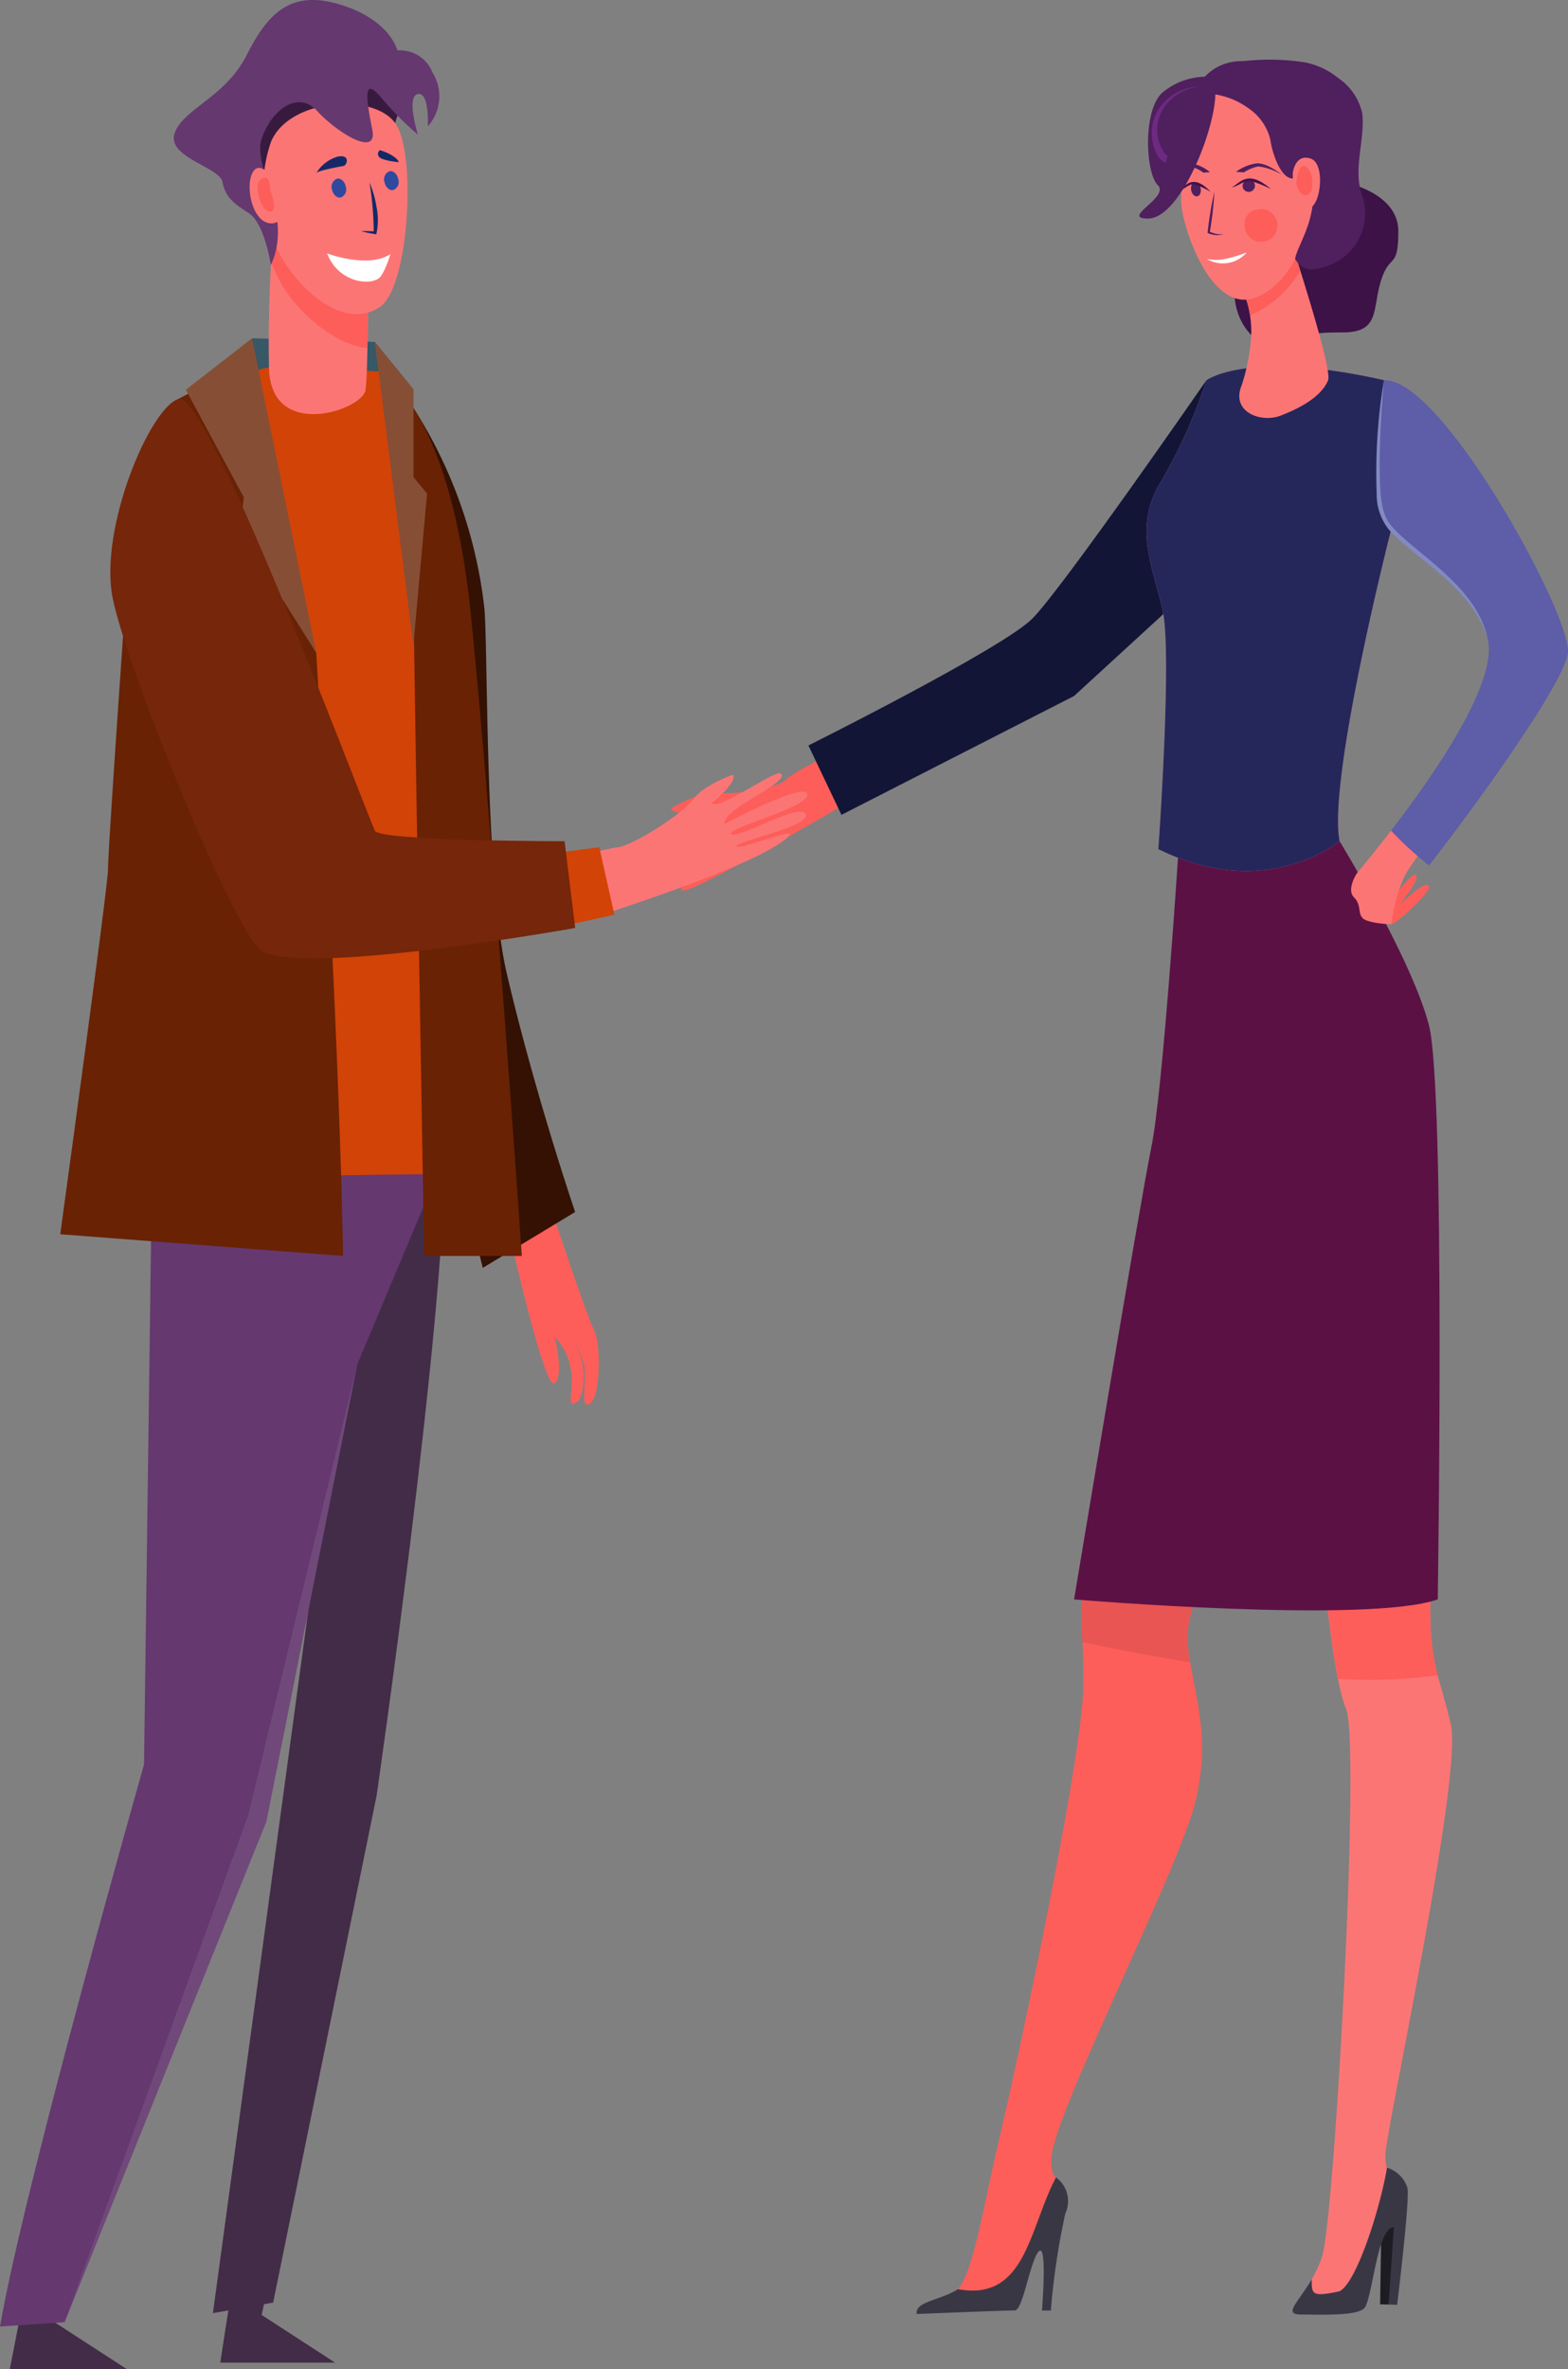 <svg xmlns="http://www.w3.org/2000/svg" width="128.391" height="193.94" viewBox="0 0 128.391 193.94">
    <rect x="0" y="0" width="128.391" height="193.94" fill="#808080" stroke="none"/>
    <defs>
        <style>
            .prefix__cls-1{fill:#fd5e5a}.prefix__cls-4{fill:#fc7575}.prefix__cls-11{fill:#3a3745}.prefix__cls-13{fill:#501f5e}.prefix__cls-14{fill:#fff}.prefix__cls-15{fill:#42124a}.prefix__cls-18{fill:#432c47}.prefix__cls-19{fill:#653870}.prefix__cls-22{fill:#d24307}.prefix__cls-23{fill:#692204}.prefix__cls-24{fill:#874e36}.prefix__cls-26{fill:#172866}.prefix__cls-27{fill:#2f499f}
        </style>
    </defs>
    <g id="prefix__Group_14596" data-name="Group 14596" transform="translate(-896.135 -5562.746)">
        <g id="prefix__Group_14573" data-name="Group 14573" transform="translate(948.397 5567.64)">
            <g id="prefix__Group_14572" data-name="Group 14572">
                <path id="prefix__Path_9667" d="M2558.8 1059.953s2.165-1.3 3.5-1.226c1.7.1 5.1-.342 5.939-1.143s5.7-3.132 5.7-3.132l3.408 2.632s-16.264 9.674-17.534 9.6 3.606-2.485 3.321-2.786-5.135 3.681-5.623 2.7 5.149-2.966 5.141-3.675-5.714 3.541-6.477 2.742 6.19-3.7 6.19-3.7-.294-.5-2.291.169-3.83 1.414-3.837.8 5.489-1.9 5.479-2.844c-.002.001-2.737.57-2.916-.137z" class="prefix__cls-1" data-name="Path 9667" transform="translate(-2556.115 -998.681)"/>
                <path id="prefix__Path_9668" fill="#131537" d="M2616.523 995.477s-11.805 17.063-14.254 19.512-18.328 10.376-18.328 10.376l2.705 5.681 19.048-9.731 11.595-10.634z" data-name="Path 9668" transform="translate(-2570.008 -969.237)"/>
                <path id="prefix__Path_9669" fill="#1d1c22" d="M2677.524 1296.616l-.1 6.277.7.02.9-7.155z" data-name="Path 9669" transform="translate(-2616.681 -1119.161)"/>
                <g id="prefix__Group_14569" data-name="Group 14569" transform="translate(24.252 111.984)">
                    <path id="prefix__Path_9670" d="M2666.2 1187.189s.748 9.815 1.949 12.746-.947 41.7-1.967 44.822a9.557 9.557 0 0 1-.849 1.856c-1.115 1.905-1.366 2.293.125 2.3 1.919.006 3.6-.359 3.972-1.144.643-1.357 1.212-6.03 2.524-6.025a5.47 5.47 0 0 0 .673-2.659c-.337-1.379-1.275-.67-1.269-2.589s6.363-31.075 5.367-35.319-1.7-4.752-1.683-9.8-8.842-4.188-8.842-4.188z" class="prefix__cls-4" data-name="Path 9670" transform="translate(-2634.442 -1176.911)"/>
                    <path id="prefix__Path_9671" d="M2631.972 1166.718s-7.158 13.642-6.7 17.682 1.969 7.3.671 12.818-11.563 25.516-11.809 29.173c-.1 1.541.367 1.685.367 1.685-.02 2.656-.849 5.5-1.4 6.051-.709.7-1.508 4.205-2.181 4.2s-6.361.606-6.361.606c-.147-1.3 1.594-.256 2.612-2.945s1.638-6.725 2.935-12.173 6.617-30.308 6.636-36.028-.507-5.75.381-9.516 4.209-10.822 4.209-10.822z" class="prefix__cls-1" data-name="Path 9671" transform="translate(-2604.549 -1166.718)"/>
                    <path id="prefix__Path_9672" fill="#e85553" d="M2637.292 1184.4c-.458-4.04 6.7-17.682 6.7-17.682l-10.642.735s-3.322 7.056-4.209 10.822a16.671 16.671 0 0 0-.445 5.977c2.034.437 5.2 1.077 8.813 1.66-.084-.495-.158-.997-.217-1.512z" data-name="Path 9672" transform="translate(-2616.569 -1166.718)"/>
                    <path id="prefix__Path_9673" d="M2676.824 1191.377c.017-5.048-8.844-4.188-8.844-4.188s.477 6.259 1.281 10.273a40.2 40.2 0 0 0 8.17-.3 20.154 20.154 0 0 1-.607-5.785z" class="prefix__cls-1" data-name="Path 9673" transform="translate(-2636.219 -1176.911)"/>
                </g>
                <path id="prefix__Path_9674" fill="#5c1145" d="M2635.9 1072.068s-1.248 19.216-2.189 23.793-6.327 37.019-6.327 37.019 23.989 2.02 29.778 0c0 0 .646-41.63-.717-46.981s-7.321-15.088-7.321-15.088z" data-name="Path 9674" transform="translate(-2591.698 -1006.849)"/>
                <path id="prefix__Path_9675" fill="#e469a6" d="M2644.133 994.342s3.316-2.551 14.544-.016c.306.069.585 12.254.585 12.254s-5.21 20.394-4.218 25.484c0 0-5.956 5.026-14.841.651 0 0 1.155-16.016.347-19.583s-2.421-6.8-.132-10.5a42 42 0 0 0 3.715-8.29z" data-name="Path 9675" transform="translate(-2597.618 -968.101)"/>
                <path id="prefix__Path_9676" fill="#25275a" d="M2644.133 994.342s3.316-2.551 14.544-.016c.306.069.585 12.254.585 12.254s-5.21 20.394-4.218 25.484c0 0-5.956 5.026-14.841.651 0 0 1.155-16.016.347-19.583s-2.421-6.8-.132-10.5a42 42 0 0 0 3.715-8.29z" data-name="Path 9676" transform="translate(-2597.618 -968.101)"/>
                <path id="prefix__Path_9677" d="M2679.012 1078.523c.182-.181 1.774-2.527 2.114-2.187s-1.409 2.5-1.409 2.5 2.029-2.053 2.43-1.652-2.712 3.173-3.04 3.173-.095-1.834-.095-1.834z" class="prefix__cls-1" data-name="Path 9677" transform="translate(-2617.435 -1009.591)"/>
                <path id="prefix__Path_9678" d="M2673.144 1072.605s-.858 1.31-.226 1.941.293 1.288.723 1.716 2.348.5 2.348.5a13.182 13.182 0 0 1 1.083-3.973 14.831 14.831 0 0 1 1.534-2.18 25.994 25.994 0 0 0-2.65-1.516c-1.587 2.058-2.783 3.461-2.812 3.512z" class="prefix__cls-4" data-name="Path 9678" transform="translate(-2614.316 -1005.99)"/>
                <path id="prefix__Path_9679" fill="#5e5da8" d="M2677.556 995.48s-1.114 8.851 0 11.289c1.085 2.373 7.421 5.111 8.508 9.919.813 3.593-4.476 11.172-7.923 15.648a27.693 27.693 0 0 0 3.108 2.848c3.508-4.464 11.154-14.976 11.375-17.441.271-3.028-10.358-22.579-15.068-22.263z" data-name="Path 9679" transform="translate(-2616.5 -969.236)"/>
                <path id="prefix__Path_9680" fill="#828ac3" d="M2677.4 995.484c-.167 2.064-.3 4.041-.339 6.146-.034 3.718.189 4.89 1.01 5.823 1.9 2.208 7 4.905 7.837 9.239-1.186-4.3-6.118-6.688-8.109-9.008a4.644 4.644 0 0 1-.99-2.965 46.159 46.159 0 0 1 .591-9.235z" data-name="Path 9680" transform="translate(-2616.348 -969.24)"/>
                <path id="prefix__Path_9681" d="M2670.849 1287.675c-.59 3.509-2.561 9.558-3.916 10.125-2.245.471-2.257.237-2.244-.989-1.114 1.9-2.375 2.879-.882 2.884 1.918.006 4.911.133 5.283-.653.643-1.356 1.009-6.494 2.322-6.49l-.429 6.325.7.02s1.062-8.707.838-9.577a2.513 2.513 0 0 0-1.672-1.645z" class="prefix__cls-11" data-name="Path 9681" transform="translate(-2609.542 -1115.125)"/>
                <path id="prefix__Path_9682" d="M2605.019 1298.411c-1.563.967-3.5.988-3.381 2.028 0 0 7.364-.292 8.037-.289s1.259-4.136 1.969-4.84.253 4.847.253 4.847h.726a59.481 59.481 0 0 1 1.185-7.938 2.41 2.41 0 0 0-.762-2.962c-2.225 4.22-2.462 10.162-8.027 9.154z" class="prefix__cls-11" data-name="Path 9682" transform="translate(-2578.841 -1115.916)"/>
                <g id="prefix__Group_14571" data-name="Group 14571" transform="translate(41.032)">
                    <path id="prefix__Path_9683" fill="#3c1247" d="M2662.52 963.038s4.517.823 4.517 4.028-.694 1.756-1.419 4.045-.051 4.245-3.1 4.245-2.518.2-4.037 1.123-4.517-.627-4.842-3.931 5.248-3.073 5.248-5.482 3.633-4.028 3.633-4.028z" data-name="Path 9683" transform="translate(-2645.833 -953.041)"/>
                    <path id="prefix__Path_9684" d="M2653.655 974.871a8.554 8.554 0 0 1 1.352 4.851 15.926 15.926 0 0 1-.789 4.187c-.893 2.179 1.591 3.084 3.181 2.474 1.307-.5 3.292-1.433 3.9-2.894.4-.976-3.251-12.022-3.251-12.022z" class="prefix__cls-4" data-name="Path 9684" transform="translate(-2645.847 -957.249)"/>
                    <path id="prefix__Path_9685" d="M2653.655 974.871l4.389-3.4s.43 1.3.979 3.045a8.788 8.788 0 0 1-4.1 3.649 9.139 9.139 0 0 0-1.268-3.294z" class="prefix__cls-1" data-name="Path 9685" transform="translate(-2645.847 -957.249)"/>
                    <path id="prefix__Path_9686" d="M2645.526 948.479a5.038 5.038 0 0 0-1.858 2.862c-.44 1.9.675 4.156.559 5.777s2.305 9.572 6.147 8.033 4.736-7.558 4.831-8.876-2.153-5.892-4.282-7.126-5.397-.67-5.397-.67z" class="prefix__cls-4" data-name="Path 9686" transform="translate(-2640.809 -945.708)"/>
                    <g id="prefix__Group_14570" data-name="Group 14570" transform="translate(2.641 8.478)">
                        <path id="prefix__Path_9687" d="M2649.768 964.67a26.52 26.52 0 0 1-.369 3.258 1.914 1.914 0 0 0 1.144.192 1.787 1.787 0 0 1-1.33-.091 27.941 27.941 0 0 1 .555-3.359z" class="prefix__cls-13" data-name="Path 9687" transform="translate(-2646.269 -962.334)"/>
                        <path id="prefix__Path_9688" d="M2653.86 960.7a3.77 3.77 0 0 1 1.642-.69c.886-.1 2.112.927 2.112.927a4.815 4.815 0 0 0-1.934-.682 3.368 3.368 0 0 0-1.168.486z" class="prefix__cls-13" data-name="Path 9688" transform="translate(-2648.59 -960.004)"/>
                        <path id="prefix__Path_9689" d="M2646.472 960.746a3.161 3.161 0 0 0-1.412-.694c-.75-.106-1.726.918-1.726.918s1.089-.768 1.589-.673a2.8 2.8 0 0 1 1.005.487z" class="prefix__cls-13" data-name="Path 9689" transform="translate(-2643.334 -960.024)"/>
                        <path id="prefix__Path_9690" d="M2652.344 974.574c-1.907.717-2.619.667-3.277.521a2.565 2.565 0 0 0 3.277-.521z" class="prefix__cls-14" data-name="Path 9690" transform="translate(-2646.196 -967.279)"/>
                        <path id="prefix__Path_9691" d="M2654.983 963.339a.509.509 0 1 0 .351-.683.544.544 0 0 0-.351.683z" class="prefix__cls-13" data-name="Path 9691" transform="translate(-2649.141 -961.322)"/>
                        <path id="prefix__Path_9692" d="M2656.339 963.352c-2.019-1.784-2.637-.31-3.247-.161.506-.009 1.034-.6 1.6-.5a8.15 8.15 0 0 1 1.647.661z" class="prefix__cls-15" data-name="Path 9692" transform="translate(-2648.206 -961.239)"/>
                        <path id="prefix__Path_9693" d="M2646.521 963.8c.072.31.3.517.513.46s.324-.354.252-.664-.3-.518-.513-.461-.324.357-.252.665z" class="prefix__cls-13" data-name="Path 9693" transform="translate(-2644.914 -961.565)"/>
                        <path id="prefix__Path_9694" d="M2647.034 963.85c-1.63-1.706-2.192-.221-2.707-.052.423-.026.883-.634 1.351-.553a5.745 5.745 0 0 1 1.356.605z" class="prefix__cls-15" data-name="Path 9694" transform="translate(-2643.83 -961.519)"/>
                        <path id="prefix__Path_9695" d="M2655.239 968.766a1.348 1.348 0 1 0 1.025-1.277 1.177 1.177 0 0 0-1.025 1.277z" class="prefix__cls-1" data-name="Path 9695" transform="translate(-2649.267 -963.716)"/>
                    </g>
                    <path id="prefix__Path_9696" d="M2647.022 945.8a4.046 4.046 0 0 1 3.818-2.612c.09-.007.18-.013.27-.017a19.117 19.117 0 0 1 5 .121 6.33 6.33 0 0 1 2.7 1.294 4.733 4.733 0 0 1 1.948 2.89c.225 2.157-.768 4.514-.05 6.595l.016.045a4.529 4.529 0 0 1-2.475 5.693c-1.267.539-2.3.716-2.993-.425.1-1.172 2.994-4.926.335-7.736-.186.134-.079 1.128-.513 1.14-1.053.03-1.738-2.256-1.859-3.209a4.333 4.333 0 0 0-1.847-2.58 6.27 6.27 0 0 0-3.183-1.154 6.729 6.729 0 0 0-.75.059c-.264.05-.424.113-.481.107a.706.706 0 0 1 .064-.211z" class="prefix__cls-13" data-name="Path 9696" transform="translate(-2642.502 -943.072)"/>
                    <path id="prefix__Path_9697" d="M2643.706 945.839a5.6 5.6 0 0 0-3.737 1.282c-1.651 1.436-1.409 6.6-.4 7.589s-3.1 2.732-.8 2.738c3.247.01 6.967-11.236 4.937-11.609z" class="prefix__cls-13" data-name="Path 9697" transform="translate(-2638.061 -944.451)"/>
                    <path id="prefix__Path_9698" fill="#6d2a81" d="M2644.142 947.382c-3.069.145-4.788 2.8-3.765 5.316a1.514 1.514 0 0 0 .877.973l.125-.636c-.169-.006-.414-.415-.489-.568-1.09-2.177.35-4.724 3.252-5.085z" data-name="Path 9698" transform="translate(-2639.069 -945.224)"/>
                    <path id="prefix__Path_9699" d="M2663.147 960.332s.18-1.634 1.48-1.178.756 4.428-.391 4.039-1.089-2.861-1.089-2.861z" class="prefix__cls-4" data-name="Path 9699" transform="translate(-2650.586 -951.061)"/>
                    <path id="prefix__Path_9700" d="M2663.723 961.786s.159-1.774.806-1.3.713 2.208.037 2.315-.843-1.015-.843-1.015z" class="prefix__cls-1" data-name="Path 9700" transform="translate(-2650.873 -951.725)"/>
                </g>
            </g>
        </g>
        <g id="prefix__Group_14576" data-name="Group 14576" transform="translate(896.135 5562.746)">
            <path id="prefix__Path_9701" d="M2538.133 1129.808s3.129 9.486 3.687 10.461.571 5.427-.32 6.033-.242-1.807-.479-3.08a10.118 10.118 0 0 0-1.4-2.971 8.283 8.283 0 0 1 1.28 2.915c.24 1.227-.07 2.783-.488 3.024-.963.557-.174-.934-.5-2.711a4.713 4.713 0 0 0-1.3-2.612s.8 3.314-.049 3.786-3.813-12.9-3.813-12.9z" class="prefix__cls-1" data-name="Path 9701" transform="translate(-2493.182 -1031.411)"/>
            <path id="prefix__Path_9702" fill="#341102" d="M2517.479 1000.01a38.336 38.336 0 0 1 5.809 16.444c.3 3.727.035 22.2 1.839 29.889 2.335 9.955 5.587 19.474 5.587 19.474l-7.562 4.575-5.945-23.72-1.616-16.9z" data-name="Path 9702" transform="translate(-2483.62 -966.606)"/>
            <g id="prefix__Group_14574" data-name="Group 14574" transform="translate(0 27.686)">
                <path id="prefix__Path_9703" d="M2496.951 1140.4l-10.393 76.548 4.932-.867 8.471-41.494s5.583-38.51 5.583-52.414z" class="prefix__cls-18" data-name="Path 9703" transform="translate(-2469.124 -1055.284)"/>
                <path id="prefix__Path_9704" d="M2453.331 1313.643h9.6l-6.013-3.9.655-3.1c-1.373 0-1.7.977-3.091.977-.394 2.28-1.151 6.023-1.151 6.023z" class="prefix__cls-18" data-name="Path 9704" transform="translate(-2452.534 -1147.388)"/>
                <path id="prefix__Path_9705" d="M2487.763 1312.563h9.4l-6.012-3.9.654-3.1c-1.372 0-1.7.977-3.09.977-.393 2.28-.952 6.023-.952 6.023z" class="prefix__cls-18" data-name="Path 9705" transform="translate(-2469.725 -1146.849)"/>
                <path id="prefix__Path_9706" d="M2487.815 1099.651c-10.223.235-14.5 6.41-24 9.237l.374 2.907-.656 49s-9.819 34.533-11.792 46c0 0 5.611-.36 5.289-.36l16.511-40.968 7.456-37.427 6.106-14.55z" class="prefix__cls-19" data-name="Path 9706" transform="translate(-2451.74 -1044.04)"/>
                <path id="prefix__Path_9707" fill="#70497a" d="M2486.27 1156.349l-8.931 36.894-15.037 41.5 16.512-40.969z" data-name="Path 9707" transform="translate(-2457.014 -1072.348)"/>
                <path id="prefix__Path_9708" fill="#375866" d="M2492.6 988.589l-.366 5.731 13.582-1.544-3.173-3.888z" data-name="Path 9708" transform="translate(-2471.959 -988.589)"/>
                <path id="prefix__Path_9709" d="M2499.24 1034.852c0-19.443-3.013-38.784-7.261-41.244 0 0-4.939-.34-7.478-.425-3.791-.127-6.74 1.787-9.887 12.512-1.984 6.761-3.93 23.08-3.717 37.3.094 6.306-.865 12.2-.73 16.663 10.706 0 18.536-.356 28.925-.356.161-3.392.148-18.338.148-24.45z" class="prefix__cls-22" data-name="Path 9709" transform="translate(-2460.934 -990.879)"/>
                <path id="prefix__Path_9710" d="M2482.552 1017.2c.03.233-6.315-22.875-6.315-22.875a26.62 26.62 0 0 0-4.956 2.094c-2.827 1.511-4.09 12.964-4.09 12.964s-1.687 23.66-1.687 25.537c0 1.01-2.033 16.124-3.913 29.879l23.161 1.775c-.352-19.186-2.2-49.374-2.2-49.374z" class="prefix__cls-23" data-name="Path 9710" transform="translate(-2456.658 -991.453)"/>
                <path id="prefix__Path_9711" d="M2513.741 994.037s5.748 2.572 7.505 19.847 4.181 52.546 4.181 52.546h-8s-.868-50.387-.868-53.842-2.818-18.551-2.818-18.551z" class="prefix__cls-23" data-name="Path 9711" transform="translate(-2482.696 -991.309)"/>
                <path id="prefix__Path_9712" d="M2513.024 989.187l3.162 24.838 1.121-12.419-1.109-1.347v-7.183z" class="prefix__cls-24" data-name="Path 9712" transform="translate(-2482.338 -988.887)"/>
                <path id="prefix__Path_9713" d="M2485.337 1042.908c-.006 0-.011-.012-.017-.017.145-.011.136-.004.017.017z" class="prefix__cls-4" data-name="Path 9713" transform="translate(-2468.506 -1015.698)"/>
                <path id="prefix__Path_9714" d="M2557.64 1059.827s-2.382.844-3.17 1.923c-1.005 1.378-5.07 3.874-6.222 4.014s-4.436 1.06-4.436 1.06l-.169 5.5s15.954-4.842 18.553-7.442c.9-.9-4.211 1.207-4.261.8s6.1-1.626 5.659-2.625-5.561 2.091-6.1 1.635 6.365-2.163 6.232-3.26-6.787 2.432-6.787 2.432-.2-.541 1.585-1.662 3.525-2.06 3.052-2.458-4.958 3.029-5.677 2.424c.001-.003 2.173-1.754 1.741-2.341z" class="prefix__cls-4" data-name="Path 9714" transform="translate(-2497.625 -1024.098)"/>
                <path id="prefix__Path_9715" d="M2492.808 1014.336l-5.25-25.748-5.425 4.218 4.748 8.816-.353 2.761z" class="prefix__cls-24" data-name="Path 9715" transform="translate(-2466.915 -988.589)"/>
            </g>
            <g id="prefix__Group_14575" data-name="Group 14575" transform="translate(14.229)">
                <path id="prefix__Path_9716" fill="#381a3f" d="M2494.912 961.425c-.235-.149-3.151-7.4-3.151-7.4s-1.946-5.448-.689-6.37 4.244-4.119 6.861-4.177a9.933 9.933 0 0 1 4.608.875c.235.149 1.932 3.013 1.932 3.013s-.789-.965-1.2 2.615-8.361 11.444-8.361 11.444z" data-name="Path 9716" transform="translate(-2485.395 -938.376)"/>
                <path id="prefix__Path_9717" d="M2504.031 973.094c-.311.926-.177 7.543-.422 9.208-.243 1.645-7.751 4.193-7.9-1.789s.444-13.017.444-13.017z" class="prefix__cls-4" data-name="Path 9717" transform="translate(-2487.91 -950.373)"/>
                <path id="prefix__Path_9718" d="M2504.219 973.094l-2.614-1.858-5.263-3.739v.019c0 .026-.005.072-.01.139-.018.218-.051.652-.092 1.253-.007.121-.017.25-.026.385v.026c-.029.435-.061.934-.092 1.484v.093l-.023.4c0 .07-.007.142-.011.213v.136c0 .048 0 .094-.007.142.978 3.206 4.673 6.689 7.87 7.1.007-.221.019-.444.035-.668a37.871 37.871 0 0 1 .233-5.125z" class="prefix__cls-1" data-name="Path 9718" transform="translate(-2488.099 -950.373)"/>
                <path id="prefix__Path_9719" d="M2495.407 953.425a11.539 11.539 0 0 0 1.28 10.076c2.292 3.308 5.456 5.014 7.723 3.345s2.915-12.139 1.277-14.833-8.814-2.233-10.28 1.412z" class="prefix__cls-4" data-name="Path 9719" transform="translate(-2487.458 -941.781)"/>
                <path id="prefix__Path_9720" d="M2488.107 954.99s-.509-3.424-1.823-4.259-1.907-1.343-2.145-2.552-4.621-2.018-3.9-4.006 4.147-2.92 5.892-6.376 3.628-5.371 7.7-4.111 4.635 3.74 4.635 3.74a2.869 2.869 0 0 1 2.891 1.836 3.669 3.669 0 0 1-.4 4.375s.151-2.835-.821-2.638.008 3.316.008 3.316a25.713 25.713 0 0 1-3.018-3.044c-1.556-1.848-1.173.315-.713 2.657s-2.992.136-4.527-1.558-3.729-.111-4.531 2.291 2.65 6.175.752 10.329z" class="prefix__cls-19" data-name="Path 9720" transform="translate(-2480.156 -933.297)"/>
                <path id="prefix__Path_9721" d="M2495.052 962.4s-1.434-2.449-2.18-1.385-.131 4.245 1.45 4.276.73-2.891.73-2.891z" class="prefix__cls-4" data-name="Path 9721" transform="translate(-2486.348 -947.004)"/>
                <path id="prefix__Path_9722" d="M2494.891 963.366s.054-1.419-.716-.948.005 2.749.716 2.7 0-1.752 0-1.752z" class="prefix__cls-1" data-name="Path 9722" transform="translate(-2486.996 -947.789)"/>
                <path id="prefix__Path_9723" d="M2511.465 963.1a8.847 8.847 0 0 1 .576 2.021 5.3 5.3 0 0 1-.022 2.239c-.175-.033-.639-.1-1.254-.262.4-.011.789 0 1.179.021l-.132.1a27.176 27.176 0 0 0-.347-4.119z" class="prefix__cls-26" data-name="Path 9723" transform="translate(-2495.438 -948.176)"/>
                <path id="prefix__Path_9724" d="M2507.143 963.159a.71.71 0 0 1-.414.884c-.312.063-.633-.23-.717-.656a.71.71 0 0 1 .414-.884c.313-.062.634.231.717.656z" class="prefix__cls-27" data-name="Path 9724" transform="translate(-2493.056 -947.875)"/>
                <path id="prefix__Path_9725" d="M2515.722 961.94a.709.709 0 0 1-.414.884c-.312.064-.633-.23-.716-.655a.71.71 0 0 1 .414-.884c.312-.063.632.231.716.655z" class="prefix__cls-27" data-name="Path 9725" transform="translate(-2497.339 -947.267)"/>
                <path id="prefix__Path_9726" d="M2503.413 960.259a3.052 3.052 0 0 1 1.759-1.381c1.1-.222.767.7.51.754s-2.312.409-2.269.627z" class="prefix__cls-26" data-name="Path 9726" transform="translate(-2491.767 -946.052)"/>
                <path id="prefix__Path_9727" d="M2513.71 957.845s1.3.385 1.549.984c0 0-1.378-.115-1.627-.438a.366.366 0 0 1 .078-.546z" class="prefix__cls-26" data-name="Path 9727" transform="translate(-2496.824 -945.553)"/>
                <path id="prefix__Path_9728" d="M2505.238 974.735s3.361 1.263 5.184.049c0 0-.511 1.692-.975 2-.979.639-3.382.152-4.209-2.049z" class="prefix__cls-14" data-name="Path 9728" transform="translate(-2492.679 -953.986)"/>
            </g>
        </g>
        <path id="prefix__Path_9845" d="M2538.535 1072.531l5.611-.729 1.236 5.524-6.034 1.335z" class="prefix__cls-22" data-name="Path 9845" transform="translate(-1598.94 4560.296)"/>
        <path id="prefix__Path_9846" fill="#75260b" d="M2475.369 998.5c-2.353.705-6.527 10.641-5.4 16.285s9.481 26.219 11.982 28.72 25.892-1.7 25.892-1.7l-.868-7.1s-15.181 0-15.541-.862c-1.697-4.077-13.712-36.051-16.065-35.343z" data-name="Path 9846" transform="translate(-1564.611 4596.901)"/>
    </g>
</svg>
